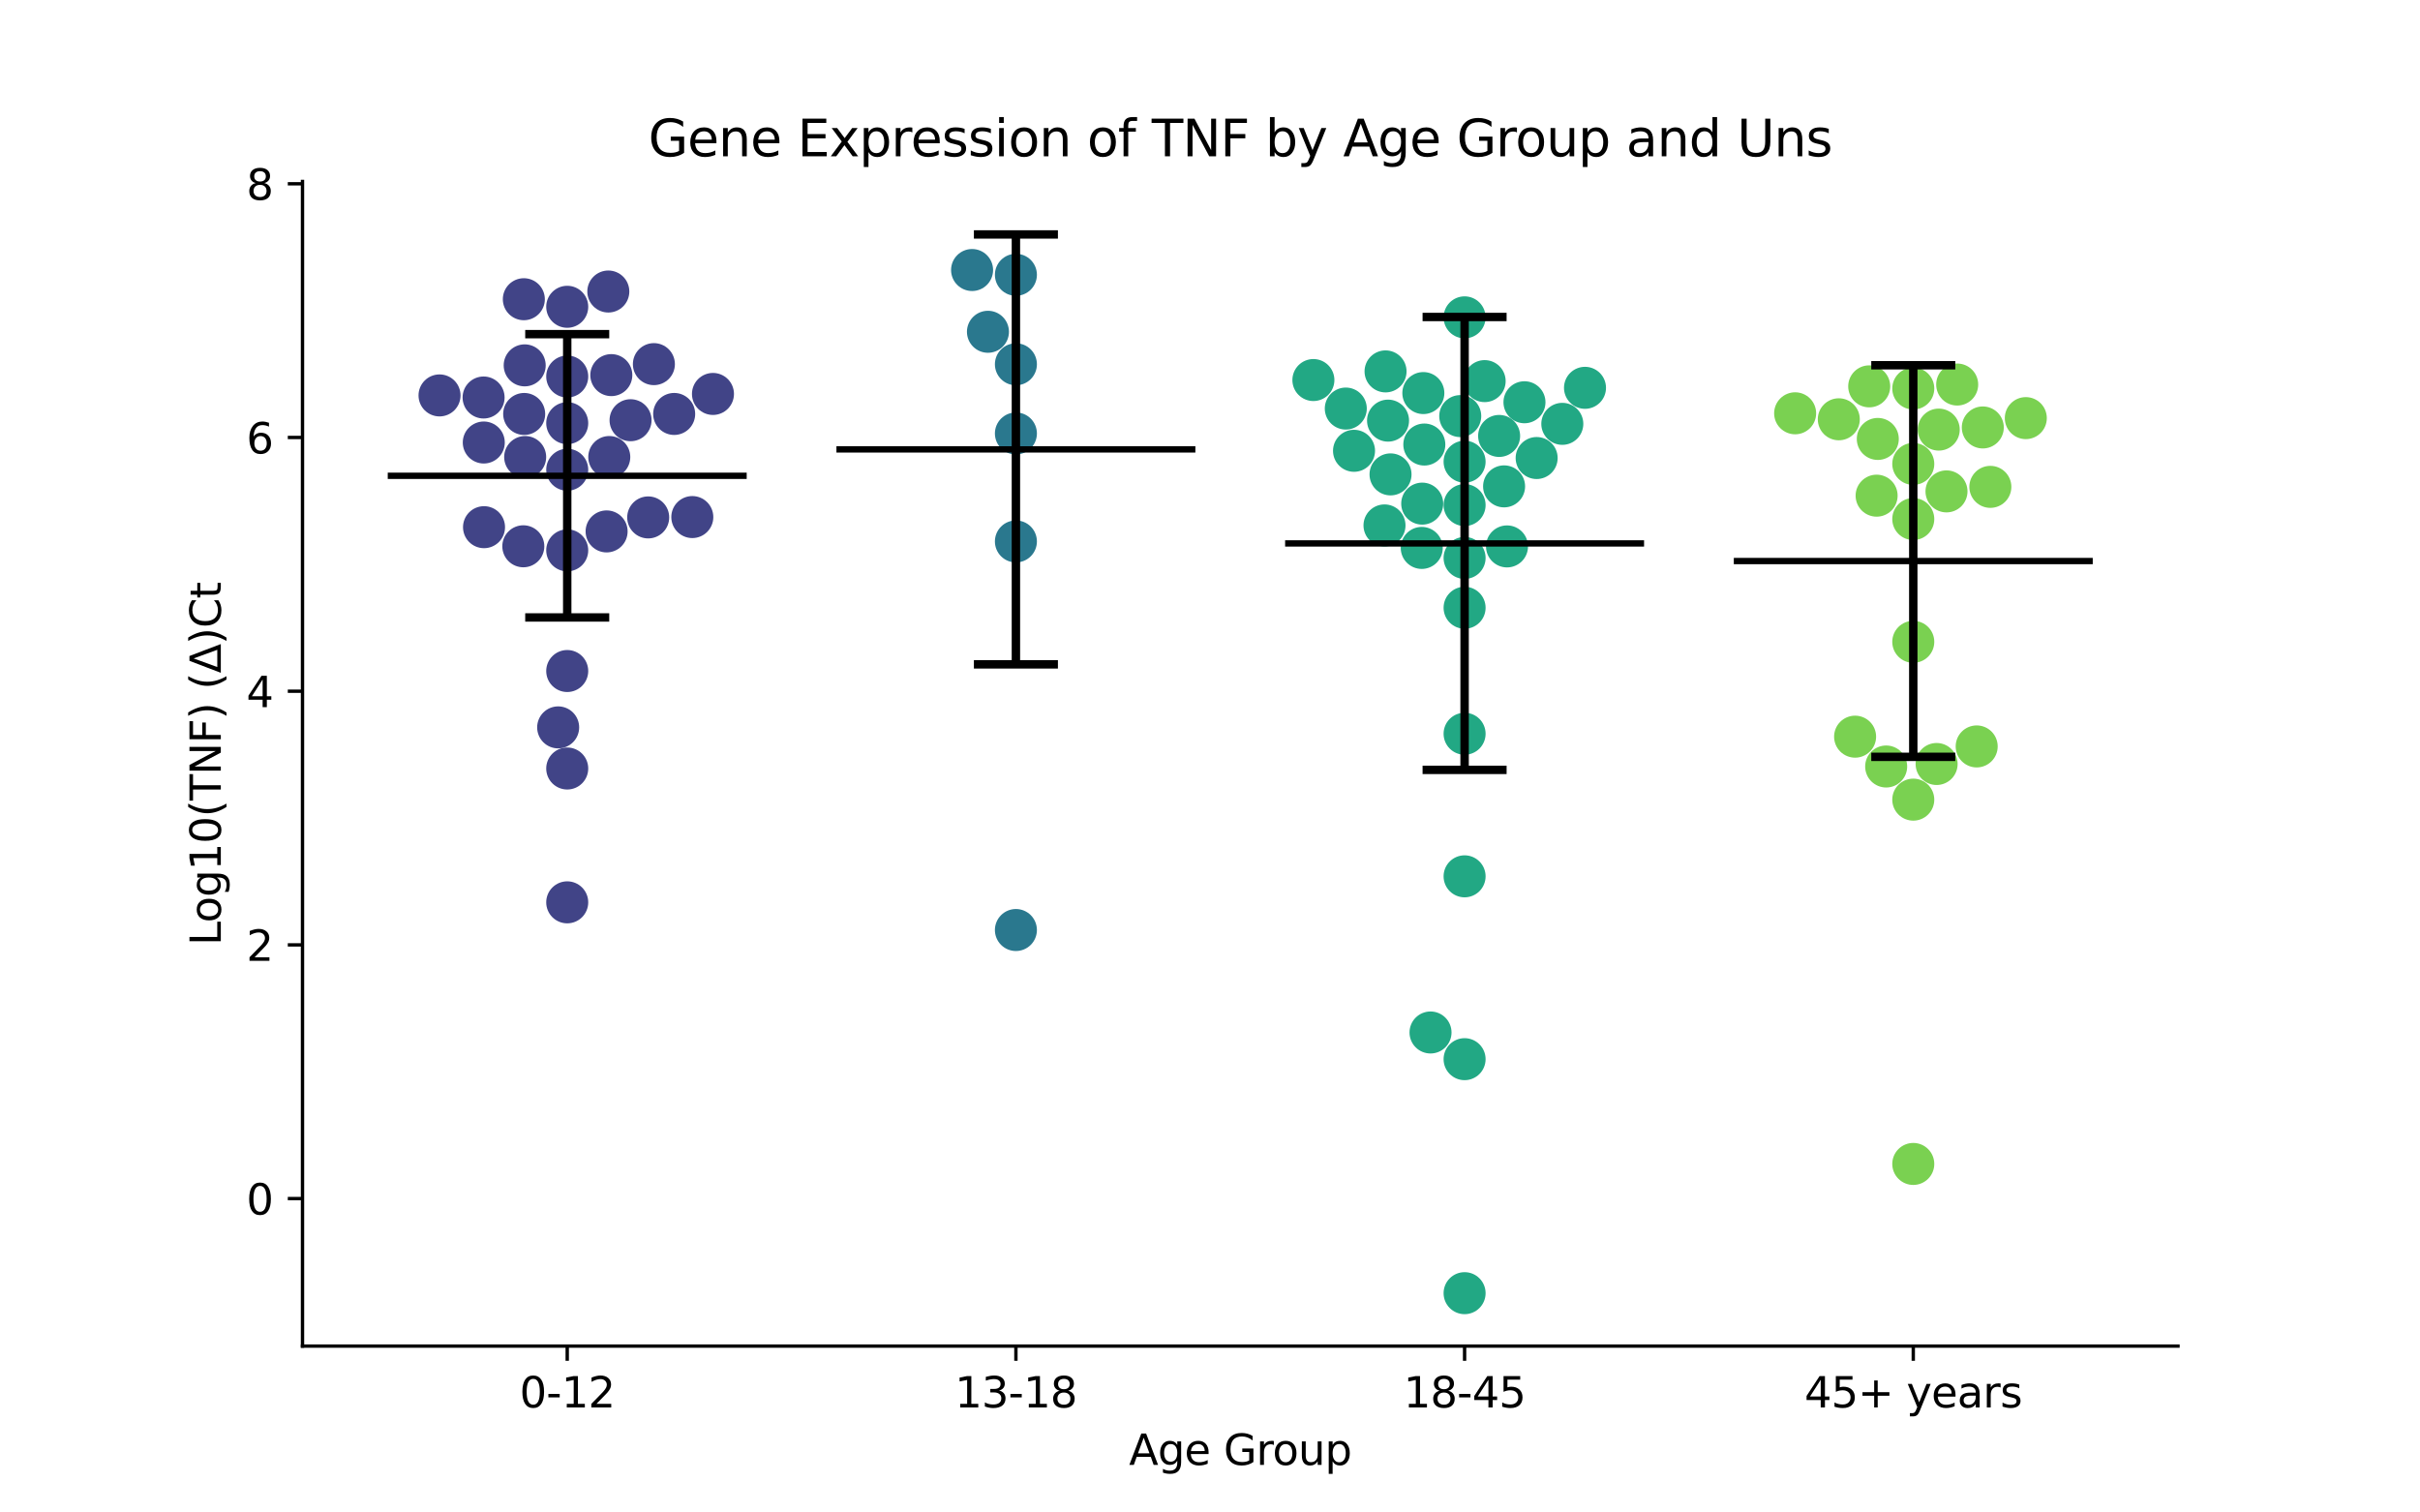 <?xml version="1.0" encoding="utf-8" standalone="no"?>
<!DOCTYPE svg PUBLIC "-//W3C//DTD SVG 1.1//EN"
  "http://www.w3.org/Graphics/SVG/1.1/DTD/svg11.dtd">
<svg xmlns:xlink="http://www.w3.org/1999/xlink" width="576pt" height="360pt" viewBox="0 0 576 360" xmlns="http://www.w3.org/2000/svg" version="1.1">
 <defs>
  <style type="text/css">*{stroke-linejoin: round; stroke-linecap: butt}</style>
 </defs>
 <g id="figure_1">
  <g id="patch_1">
   <path d="M 0 360 
L 576 360 
L 576 0 
L 0 0 
z
" style="fill: #ffffff"/>
  </g>
  <g id="axes_1">
   <g id="patch_2">
    <path d="M 72 320.4 
L 518.4 320.4 
L 518.4 43.2 
L 72 43.2 
z
" style="fill: #ffffff"/>
   </g>
   <g id="PathCollection_1">
    <defs>
     <path id="C0_0_e4c50e20f2" d="M 0 5 
C 1.326 5 2.598 4.473 3.536 3.536 
C 4.473 2.598 5 1.326 5 -0 
C 5 -1.326 4.473 -2.598 3.536 -3.536 
C 2.598 -4.473 1.326 -5 0 -5 
C -1.326 -5 -2.598 -4.473 -3.536 -3.536 
C -4.473 -2.598 -5 -1.326 -5 0 
C -5 1.326 -4.473 2.598 -3.536 3.536 
C -2.598 4.473 -1.326 5 0 5 
z
"/>
    </defs>
    <g clip-path="url(#pb39afcacf6)">
     <use xlink:href="#C0_0_e4c50e20f2" x="145.503" y="89.285" style="fill: #414487"/>
    </g>
    <g clip-path="url(#pb39afcacf6)">
     <use xlink:href="#C0_0_e4c50e20f2" x="145.017" y="108.78" style="fill: #414487"/>
    </g>
    <g clip-path="url(#pb39afcacf6)">
     <use xlink:href="#C0_0_e4c50e20f2" x="169.698" y="93.766" style="fill: #414487"/>
    </g>
    <g clip-path="url(#pb39afcacf6)">
     <use xlink:href="#C0_0_e4c50e20f2" x="154.283" y="123.155" style="fill: #414487"/>
    </g>
    <g clip-path="url(#pb39afcacf6)">
     <use xlink:href="#C0_0_e4c50e20f2" x="124.558" y="130.027" style="fill: #414487"/>
    </g>
    <g clip-path="url(#pb39afcacf6)">
     <use xlink:href="#C0_0_e4c50e20f2" x="135.009" y="182.919" style="fill: #414487"/>
    </g>
    <g clip-path="url(#pb39afcacf6)">
     <use xlink:href="#C0_0_e4c50e20f2" x="132.852" y="173.132" style="fill: #414487"/>
    </g>
    <g clip-path="url(#pb39afcacf6)">
     <use xlink:href="#C0_0_e4c50e20f2" x="144.79" y="69.387" style="fill: #414487"/>
    </g>
    <g clip-path="url(#pb39afcacf6)">
     <use xlink:href="#C0_0_e4c50e20f2" x="115.103" y="94.612" style="fill: #414487"/>
    </g>
    <g clip-path="url(#pb39afcacf6)">
     <use xlink:href="#C0_0_e4c50e20f2" x="135.009" y="100.72" style="fill: #414487"/>
    </g>
    <g clip-path="url(#pb39afcacf6)">
     <use xlink:href="#C0_0_e4c50e20f2" x="150.083" y="100.021" style="fill: #414487"/>
    </g>
    <g clip-path="url(#pb39afcacf6)">
     <use xlink:href="#C0_0_e4c50e20f2" x="104.616" y="94.117" style="fill: #414487"/>
    </g>
    <g clip-path="url(#pb39afcacf6)">
     <use xlink:href="#C0_0_e4c50e20f2" x="135.009" y="159.715" style="fill: #414487"/>
    </g>
    <g clip-path="url(#pb39afcacf6)">
     <use xlink:href="#C0_0_e4c50e20f2" x="124.886" y="86.963" style="fill: #414487"/>
    </g>
    <g clip-path="url(#pb39afcacf6)">
     <use xlink:href="#C0_0_e4c50e20f2" x="155.637" y="86.67" style="fill: #414487"/>
    </g>
    <g clip-path="url(#pb39afcacf6)">
     <use xlink:href="#C0_0_e4c50e20f2" x="115.147" y="105.325" style="fill: #414487"/>
    </g>
    <g clip-path="url(#pb39afcacf6)">
     <use xlink:href="#C0_0_e4c50e20f2" x="135.009" y="73.022" style="fill: #414487"/>
    </g>
    <g clip-path="url(#pb39afcacf6)">
     <use xlink:href="#C0_0_e4c50e20f2" x="144.383" y="126.487" style="fill: #414487"/>
    </g>
    <g clip-path="url(#pb39afcacf6)">
     <use xlink:href="#C0_0_e4c50e20f2" x="135.009" y="111.805" style="fill: #414487"/>
    </g>
    <g clip-path="url(#pb39afcacf6)">
     <use xlink:href="#C0_0_e4c50e20f2" x="115.206" y="125.479" style="fill: #414487"/>
    </g>
    <g clip-path="url(#pb39afcacf6)">
     <use xlink:href="#C0_0_e4c50e20f2" x="124.763" y="98.531" style="fill: #414487"/>
    </g>
    <g clip-path="url(#pb39afcacf6)">
     <use xlink:href="#C0_0_e4c50e20f2" x="135.009" y="89.62" style="fill: #414487"/>
    </g>
    <g clip-path="url(#pb39afcacf6)">
     <use xlink:href="#C0_0_e4c50e20f2" x="160.465" y="98.528" style="fill: #414487"/>
    </g>
    <g clip-path="url(#pb39afcacf6)">
     <use xlink:href="#C0_0_e4c50e20f2" x="135.009" y="130.992" style="fill: #414487"/>
    </g>
    <g clip-path="url(#pb39afcacf6)">
     <use xlink:href="#C0_0_e4c50e20f2" x="125" y="108.781" style="fill: #414487"/>
    </g>
    <g clip-path="url(#pb39afcacf6)">
     <use xlink:href="#C0_0_e4c50e20f2" x="135.009" y="214.774" style="fill: #414487"/>
    </g>
    <g clip-path="url(#pb39afcacf6)">
     <use xlink:href="#C0_0_e4c50e20f2" x="164.782" y="123.072" style="fill: #414487"/>
    </g>
    <g clip-path="url(#pb39afcacf6)">
     <use xlink:href="#C0_0_e4c50e20f2" x="124.681" y="71.22" style="fill: #414487"/>
    </g>
   </g>
   <g id="PathCollection_2">
    <defs>
     <path id="C1_0_fdbcb97f03" d="M 0 5 
C 1.326 5 2.598 4.473 3.536 3.536 
C 4.473 2.598 5 1.326 5 -0 
C 5 -1.326 4.473 -2.598 3.536 -3.536 
C 2.598 -4.473 1.326 -5 0 -5 
C -1.326 -5 -2.598 -4.473 -3.536 -3.536 
C -4.473 -2.598 -5 -1.326 -5 0 
C -5 1.326 -4.473 2.598 -3.536 3.536 
C -2.598 4.473 -1.326 5 0 5 
z
"/>
    </defs>
    <g clip-path="url(#pb39afcacf6)">
     <use xlink:href="#C1_0_fdbcb97f03" x="241.803" y="103.172" style="fill: #2a788e"/>
    </g>
    <g clip-path="url(#pb39afcacf6)">
     <use xlink:href="#C1_0_fdbcb97f03" x="241.803" y="86.704" style="fill: #2a788e"/>
    </g>
    <g clip-path="url(#pb39afcacf6)">
     <use xlink:href="#C1_0_fdbcb97f03" x="241.803" y="221.362" style="fill: #2a788e"/>
    </g>
    <g clip-path="url(#pb39afcacf6)">
     <use xlink:href="#C1_0_fdbcb97f03" x="235.148" y="78.97" style="fill: #2a788e"/>
    </g>
    <g clip-path="url(#pb39afcacf6)">
     <use xlink:href="#C1_0_fdbcb97f03" x="241.803" y="65.407" style="fill: #2a788e"/>
    </g>
    <g clip-path="url(#pb39afcacf6)">
     <use xlink:href="#C1_0_fdbcb97f03" x="231.371" y="64.269" style="fill: #2a788e"/>
    </g>
    <g clip-path="url(#pb39afcacf6)">
     <use xlink:href="#C1_0_fdbcb97f03" x="241.803" y="128.872" style="fill: #2a788e"/>
    </g>
   </g>
   <g id="PathCollection_3">
    <defs>
     <path id="C2_0_2ffd966785" d="M 0 5 
C 1.326 5 2.598 4.473 3.536 3.536 
C 4.473 2.598 5 1.326 5 -0 
C 5 -1.326 4.473 -2.598 3.536 -3.536 
C 2.598 -4.473 1.326 -5 0 -5 
C -1.326 -5 -2.598 -4.473 -3.536 -3.536 
C -4.473 -2.598 -5 -1.326 -5 0 
C -5 1.326 -4.473 2.598 -3.536 3.536 
C -2.598 4.473 -1.326 5 0 5 
z
"/>
    </defs>
    <g clip-path="url(#pb39afcacf6)">
     <use xlink:href="#C2_0_2ffd966785" x="348.597" y="75.537" style="fill: #22a884"/>
    </g>
    <g clip-path="url(#pb39afcacf6)">
     <use xlink:href="#C2_0_2ffd966785" x="353.372" y="90.712" style="fill: #22a884"/>
    </g>
    <g clip-path="url(#pb39afcacf6)">
     <use xlink:href="#C2_0_2ffd966785" x="371.855" y="100.884" style="fill: #22a884"/>
    </g>
    <g clip-path="url(#pb39afcacf6)">
     <use xlink:href="#C2_0_2ffd966785" x="322.28" y="107.3" style="fill: #22a884"/>
    </g>
    <g clip-path="url(#pb39afcacf6)">
     <use xlink:href="#C2_0_2ffd966785" x="347.561" y="99.04" style="fill: #22a884"/>
    </g>
    <g clip-path="url(#pb39afcacf6)">
     <use xlink:href="#C2_0_2ffd966785" x="330.969" y="112.914" style="fill: #22a884"/>
    </g>
    <g clip-path="url(#pb39afcacf6)">
     <use xlink:href="#C2_0_2ffd966785" x="348.597" y="120.22" style="fill: #22a884"/>
    </g>
    <g clip-path="url(#pb39afcacf6)">
     <use xlink:href="#C2_0_2ffd966785" x="312.609" y="90.458" style="fill: #22a884"/>
    </g>
    <g clip-path="url(#pb39afcacf6)">
     <use xlink:href="#C2_0_2ffd966785" x="320.32" y="97.245" style="fill: #22a884"/>
    </g>
    <g clip-path="url(#pb39afcacf6)">
     <use xlink:href="#C2_0_2ffd966785" x="338.779" y="93.558" style="fill: #22a884"/>
    </g>
    <g clip-path="url(#pb39afcacf6)">
     <use xlink:href="#C2_0_2ffd966785" x="362.848" y="95.744" style="fill: #22a884"/>
    </g>
    <g clip-path="url(#pb39afcacf6)">
     <use xlink:href="#C2_0_2ffd966785" x="377.256" y="92.309" style="fill: #22a884"/>
    </g>
    <g clip-path="url(#pb39afcacf6)">
     <use xlink:href="#C2_0_2ffd966785" x="348.597" y="144.658" style="fill: #22a884"/>
    </g>
    <g clip-path="url(#pb39afcacf6)">
     <use xlink:href="#C2_0_2ffd966785" x="348.597" y="208.583" style="fill: #22a884"/>
    </g>
    <g clip-path="url(#pb39afcacf6)">
     <use xlink:href="#C2_0_2ffd966785" x="348.597" y="109.89" style="fill: #22a884"/>
    </g>
    <g clip-path="url(#pb39afcacf6)">
     <use xlink:href="#C2_0_2ffd966785" x="339.012" y="105.808" style="fill: #22a884"/>
    </g>
    <g clip-path="url(#pb39afcacf6)">
     <use xlink:href="#C2_0_2ffd966785" x="357.998" y="115.766" style="fill: #22a884"/>
    </g>
    <g clip-path="url(#pb39afcacf6)">
     <use xlink:href="#C2_0_2ffd966785" x="365.748" y="109.019" style="fill: #22a884"/>
    </g>
    <g clip-path="url(#pb39afcacf6)">
     <use xlink:href="#C2_0_2ffd966785" x="358.694" y="130.057" style="fill: #22a884"/>
    </g>
    <g clip-path="url(#pb39afcacf6)">
     <use xlink:href="#C2_0_2ffd966785" x="330.378" y="100.117" style="fill: #22a884"/>
    </g>
    <g clip-path="url(#pb39afcacf6)">
     <use xlink:href="#C2_0_2ffd966785" x="338.51" y="119.872" style="fill: #22a884"/>
    </g>
    <g clip-path="url(#pb39afcacf6)">
     <use xlink:href="#C2_0_2ffd966785" x="348.597" y="252.103" style="fill: #22a884"/>
    </g>
    <g clip-path="url(#pb39afcacf6)">
     <use xlink:href="#C2_0_2ffd966785" x="348.597" y="307.8" style="fill: #22a884"/>
    </g>
    <g clip-path="url(#pb39afcacf6)">
     <use xlink:href="#C2_0_2ffd966785" x="348.597" y="132.8" style="fill: #22a884"/>
    </g>
    <g clip-path="url(#pb39afcacf6)">
     <use xlink:href="#C2_0_2ffd966785" x="356.816" y="103.762" style="fill: #22a884"/>
    </g>
    <g clip-path="url(#pb39afcacf6)">
     <use xlink:href="#C2_0_2ffd966785" x="348.597" y="174.646" style="fill: #22a884"/>
    </g>
    <g clip-path="url(#pb39afcacf6)">
     <use xlink:href="#C2_0_2ffd966785" x="329.784" y="88.4" style="fill: #22a884"/>
    </g>
    <g clip-path="url(#pb39afcacf6)">
     <use xlink:href="#C2_0_2ffd966785" x="338.4" y="130.417" style="fill: #22a884"/>
    </g>
    <g clip-path="url(#pb39afcacf6)">
     <use xlink:href="#C2_0_2ffd966785" x="329.534" y="125.06" style="fill: #22a884"/>
    </g>
    <g clip-path="url(#pb39afcacf6)">
     <use xlink:href="#C2_0_2ffd966785" x="340.488" y="245.751" style="fill: #22a884"/>
    </g>
   </g>
   <g id="PathCollection_4">
    <defs>
     <path id="C3_0_b603d2a5ce" d="M 0 5 
C 1.326 5 2.598 4.473 3.536 3.536 
C 4.473 2.598 5 1.326 5 -0 
C 5 -1.326 4.473 -2.598 3.536 -3.536 
C 2.598 -4.473 1.326 -5 0 -5 
C -1.326 -5 -2.598 -4.473 -3.536 -3.536 
C -4.473 -2.598 -5 -1.326 -5 0 
C -5 1.326 -4.473 2.598 -3.536 3.536 
C -2.598 4.473 -1.326 5 0 5 
z
"/>
    </defs>
    <g clip-path="url(#pb39afcacf6)">
     <use xlink:href="#C3_0_b603d2a5ce" x="427.273" y="98.373" style="fill: #7ad151"/>
    </g>
    <g clip-path="url(#pb39afcacf6)">
     <use xlink:href="#C3_0_b603d2a5ce" x="455.391" y="92.474" style="fill: #7ad151"/>
    </g>
    <g clip-path="url(#pb39afcacf6)">
     <use xlink:href="#C3_0_b603d2a5ce" x="437.666" y="99.799" style="fill: #7ad151"/>
    </g>
    <g clip-path="url(#pb39afcacf6)">
     <use xlink:href="#C3_0_b603d2a5ce" x="455.391" y="152.767" style="fill: #7ad151"/>
    </g>
    <g clip-path="url(#pb39afcacf6)">
     <use xlink:href="#C3_0_b603d2a5ce" x="455.391" y="110.419" style="fill: #7ad151"/>
    </g>
    <g clip-path="url(#pb39afcacf6)">
     <use xlink:href="#C3_0_b603d2a5ce" x="463.298" y="116.961" style="fill: #7ad151"/>
    </g>
    <g clip-path="url(#pb39afcacf6)">
     <use xlink:href="#C3_0_b603d2a5ce" x="465.844" y="91.527" style="fill: #7ad151"/>
    </g>
    <g clip-path="url(#pb39afcacf6)">
     <use xlink:href="#C3_0_b603d2a5ce" x="446.946" y="104.476" style="fill: #7ad151"/>
    </g>
    <g clip-path="url(#pb39afcacf6)">
     <use xlink:href="#C3_0_b603d2a5ce" x="446.666" y="117.979" style="fill: #7ad151"/>
    </g>
    <g clip-path="url(#pb39afcacf6)">
     <use xlink:href="#C3_0_b603d2a5ce" x="470.484" y="177.663" style="fill: #7ad151"/>
    </g>
    <g clip-path="url(#pb39afcacf6)">
     <use xlink:href="#C3_0_b603d2a5ce" x="441.545" y="175.341" style="fill: #7ad151"/>
    </g>
    <g clip-path="url(#pb39afcacf6)">
     <use xlink:href="#C3_0_b603d2a5ce" x="455.391" y="123.541" style="fill: #7ad151"/>
    </g>
    <g clip-path="url(#pb39afcacf6)">
     <use xlink:href="#C3_0_b603d2a5ce" x="471.939" y="101.743" style="fill: #7ad151"/>
    </g>
    <g clip-path="url(#pb39afcacf6)">
     <use xlink:href="#C3_0_b603d2a5ce" x="455.391" y="190.331" style="fill: #7ad151"/>
    </g>
    <g clip-path="url(#pb39afcacf6)">
     <use xlink:href="#C3_0_b603d2a5ce" x="461.453" y="102.253" style="fill: #7ad151"/>
    </g>
    <g clip-path="url(#pb39afcacf6)">
     <use xlink:href="#C3_0_b603d2a5ce" x="473.737" y="115.883" style="fill: #7ad151"/>
    </g>
    <g clip-path="url(#pb39afcacf6)">
     <use xlink:href="#C3_0_b603d2a5ce" x="455.391" y="277.04" style="fill: #7ad151"/>
    </g>
    <g clip-path="url(#pb39afcacf6)">
     <use xlink:href="#C3_0_b603d2a5ce" x="482.176" y="99.521" style="fill: #7ad151"/>
    </g>
    <g clip-path="url(#pb39afcacf6)">
     <use xlink:href="#C3_0_b603d2a5ce" x="460.946" y="181.845" style="fill: #7ad151"/>
    </g>
    <g clip-path="url(#pb39afcacf6)">
     <use xlink:href="#C3_0_b603d2a5ce" x="444.905" y="91.96" style="fill: #7ad151"/>
    </g>
    <g clip-path="url(#pb39afcacf6)">
     <use xlink:href="#C3_0_b603d2a5ce" x="448.939" y="182.442" style="fill: #7ad151"/>
    </g>
   </g>
   <g id="matplotlib.axis_1">
    <g id="xtick_1">
     <g id="line2d_1">
      <defs>
       <path id="m80c4d72d1d" d="M 0 0 
L 0 3.5 
" style="stroke: #000000; stroke-width: 0.8"/>
      </defs>
      <g>
       <use xlink:href="#m80c4d72d1d" x="135.009" y="320.4" style="stroke: #000000; stroke-width: 0.8"/>
      </g>
     </g>
     <g id="text_1">
      <!-- 0-12 -->
      <g transform="translate(123.661 334.998) scale(0.1 -0.1)">
       <defs>
        <path id="DejaVuSans-30" d="M 2034 4250 
Q 1547 4250 1301 3770 
Q 1056 3291 1056 2328 
Q 1056 1369 1301 889 
Q 1547 409 2034 409 
Q 2525 409 2770 889 
Q 3016 1369 3016 2328 
Q 3016 3291 2770 3770 
Q 2525 4250 2034 4250 
z
M 2034 4750 
Q 2819 4750 3233 4129 
Q 3647 3509 3647 2328 
Q 3647 1150 3233 529 
Q 2819 -91 2034 -91 
Q 1250 -91 836 529 
Q 422 1150 422 2328 
Q 422 3509 836 4129 
Q 1250 4750 2034 4750 
z
" transform="scale(0.016)"/>
        <path id="DejaVuSans-2d" d="M 313 2009 
L 1997 2009 
L 1997 1497 
L 313 1497 
L 313 2009 
z
" transform="scale(0.016)"/>
        <path id="DejaVuSans-31" d="M 794 531 
L 1825 531 
L 1825 4091 
L 703 3866 
L 703 4441 
L 1819 4666 
L 2450 4666 
L 2450 531 
L 3481 531 
L 3481 0 
L 794 0 
L 794 531 
z
" transform="scale(0.016)"/>
        <path id="DejaVuSans-32" d="M 1228 531 
L 3431 531 
L 3431 0 
L 469 0 
L 469 531 
Q 828 903 1448 1529 
Q 2069 2156 2228 2338 
Q 2531 2678 2651 2914 
Q 2772 3150 2772 3378 
Q 2772 3750 2511 3984 
Q 2250 4219 1831 4219 
Q 1534 4219 1204 4116 
Q 875 4013 500 3803 
L 500 4441 
Q 881 4594 1212 4672 
Q 1544 4750 1819 4750 
Q 2544 4750 2975 4387 
Q 3406 4025 3406 3419 
Q 3406 3131 3298 2873 
Q 3191 2616 2906 2266 
Q 2828 2175 2409 1742 
Q 1991 1309 1228 531 
z
" transform="scale(0.016)"/>
       </defs>
       <use xlink:href="#DejaVuSans-30"/>
       <use xlink:href="#DejaVuSans-2d" x="63.623"/>
       <use xlink:href="#DejaVuSans-31" x="99.707"/>
       <use xlink:href="#DejaVuSans-32" x="163.33"/>
      </g>
     </g>
    </g>
    <g id="xtick_2">
     <g id="line2d_2">
      <g>
       <use xlink:href="#m80c4d72d1d" x="241.803" y="320.4" style="stroke: #000000; stroke-width: 0.8"/>
      </g>
     </g>
     <g id="text_2">
      <!-- 13-18 -->
      <g transform="translate(227.274 334.998) scale(0.1 -0.1)">
       <defs>
        <path id="DejaVuSans-33" d="M 2597 2516 
Q 3050 2419 3304 2112 
Q 3559 1806 3559 1356 
Q 3559 666 3084 287 
Q 2609 -91 1734 -91 
Q 1441 -91 1130 -33 
Q 819 25 488 141 
L 488 750 
Q 750 597 1062 519 
Q 1375 441 1716 441 
Q 2309 441 2620 675 
Q 2931 909 2931 1356 
Q 2931 1769 2642 2001 
Q 2353 2234 1838 2234 
L 1294 2234 
L 1294 2753 
L 1863 2753 
Q 2328 2753 2575 2939 
Q 2822 3125 2822 3475 
Q 2822 3834 2567 4026 
Q 2313 4219 1838 4219 
Q 1578 4219 1281 4162 
Q 984 4106 628 3988 
L 628 4550 
Q 988 4650 1302 4700 
Q 1616 4750 1894 4750 
Q 2613 4750 3031 4423 
Q 3450 4097 3450 3541 
Q 3450 3153 3228 2886 
Q 3006 2619 2597 2516 
z
" transform="scale(0.016)"/>
        <path id="DejaVuSans-38" d="M 2034 2216 
Q 1584 2216 1326 1975 
Q 1069 1734 1069 1313 
Q 1069 891 1326 650 
Q 1584 409 2034 409 
Q 2484 409 2743 651 
Q 3003 894 3003 1313 
Q 3003 1734 2745 1975 
Q 2488 2216 2034 2216 
z
M 1403 2484 
Q 997 2584 770 2862 
Q 544 3141 544 3541 
Q 544 4100 942 4425 
Q 1341 4750 2034 4750 
Q 2731 4750 3128 4425 
Q 3525 4100 3525 3541 
Q 3525 3141 3298 2862 
Q 3072 2584 2669 2484 
Q 3125 2378 3379 2068 
Q 3634 1759 3634 1313 
Q 3634 634 3220 271 
Q 2806 -91 2034 -91 
Q 1263 -91 848 271 
Q 434 634 434 1313 
Q 434 1759 690 2068 
Q 947 2378 1403 2484 
z
M 1172 3481 
Q 1172 3119 1398 2916 
Q 1625 2713 2034 2713 
Q 2441 2713 2670 2916 
Q 2900 3119 2900 3481 
Q 2900 3844 2670 4047 
Q 2441 4250 2034 4250 
Q 1625 4250 1398 4047 
Q 1172 3844 1172 3481 
z
" transform="scale(0.016)"/>
       </defs>
       <use xlink:href="#DejaVuSans-31"/>
       <use xlink:href="#DejaVuSans-33" x="63.623"/>
       <use xlink:href="#DejaVuSans-2d" x="127.246"/>
       <use xlink:href="#DejaVuSans-31" x="163.33"/>
       <use xlink:href="#DejaVuSans-38" x="226.953"/>
      </g>
     </g>
    </g>
    <g id="xtick_3">
     <g id="line2d_3">
      <g>
       <use xlink:href="#m80c4d72d1d" x="348.597" y="320.4" style="stroke: #000000; stroke-width: 0.8"/>
      </g>
     </g>
     <g id="text_3">
      <!-- 18-45 -->
      <g transform="translate(334.068 334.998) scale(0.1 -0.1)">
       <defs>
        <path id="DejaVuSans-34" d="M 2419 4116 
L 825 1625 
L 2419 1625 
L 2419 4116 
z
M 2253 4666 
L 3047 4666 
L 3047 1625 
L 3713 1625 
L 3713 1100 
L 3047 1100 
L 3047 0 
L 2419 0 
L 2419 1100 
L 313 1100 
L 313 1709 
L 2253 4666 
z
" transform="scale(0.016)"/>
        <path id="DejaVuSans-35" d="M 691 4666 
L 3169 4666 
L 3169 4134 
L 1269 4134 
L 1269 2991 
Q 1406 3038 1543 3061 
Q 1681 3084 1819 3084 
Q 2600 3084 3056 2656 
Q 3513 2228 3513 1497 
Q 3513 744 3044 326 
Q 2575 -91 1722 -91 
Q 1428 -91 1123 -41 
Q 819 9 494 109 
L 494 744 
Q 775 591 1075 516 
Q 1375 441 1709 441 
Q 2250 441 2565 725 
Q 2881 1009 2881 1497 
Q 2881 1984 2565 2268 
Q 2250 2553 1709 2553 
Q 1456 2553 1204 2497 
Q 953 2441 691 2322 
L 691 4666 
z
" transform="scale(0.016)"/>
       </defs>
       <use xlink:href="#DejaVuSans-31"/>
       <use xlink:href="#DejaVuSans-38" x="63.623"/>
       <use xlink:href="#DejaVuSans-2d" x="127.246"/>
       <use xlink:href="#DejaVuSans-34" x="163.33"/>
       <use xlink:href="#DejaVuSans-35" x="226.953"/>
      </g>
     </g>
    </g>
    <g id="xtick_4">
     <g id="line2d_4">
      <g>
       <use xlink:href="#m80c4d72d1d" x="455.391" y="320.4" style="stroke: #000000; stroke-width: 0.8"/>
      </g>
     </g>
     <g id="text_4">
      <!-- 45+ years -->
      <g transform="translate(429.49 334.998) scale(0.1 -0.1)">
       <defs>
        <path id="DejaVuSans-2b" d="M 2944 4013 
L 2944 2272 
L 4684 2272 
L 4684 1741 
L 2944 1741 
L 2944 0 
L 2419 0 
L 2419 1741 
L 678 1741 
L 678 2272 
L 2419 2272 
L 2419 4013 
L 2944 4013 
z
" transform="scale(0.016)"/>
        <path id="DejaVuSans-20" transform="scale(0.016)"/>
        <path id="DejaVuSans-79" d="M 2059 -325 
Q 1816 -950 1584 -1140 
Q 1353 -1331 966 -1331 
L 506 -1331 
L 506 -850 
L 844 -850 
Q 1081 -850 1212 -737 
Q 1344 -625 1503 -206 
L 1606 56 
L 191 3500 
L 800 3500 
L 1894 763 
L 2988 3500 
L 3597 3500 
L 2059 -325 
z
" transform="scale(0.016)"/>
        <path id="DejaVuSans-65" d="M 3597 1894 
L 3597 1613 
L 953 1613 
Q 991 1019 1311 708 
Q 1631 397 2203 397 
Q 2534 397 2845 478 
Q 3156 559 3463 722 
L 3463 178 
Q 3153 47 2828 -22 
Q 2503 -91 2169 -91 
Q 1331 -91 842 396 
Q 353 884 353 1716 
Q 353 2575 817 3079 
Q 1281 3584 2069 3584 
Q 2775 3584 3186 3129 
Q 3597 2675 3597 1894 
z
M 3022 2063 
Q 3016 2534 2758 2815 
Q 2500 3097 2075 3097 
Q 1594 3097 1305 2825 
Q 1016 2553 972 2059 
L 3022 2063 
z
" transform="scale(0.016)"/>
        <path id="DejaVuSans-61" d="M 2194 1759 
Q 1497 1759 1228 1600 
Q 959 1441 959 1056 
Q 959 750 1161 570 
Q 1363 391 1709 391 
Q 2188 391 2477 730 
Q 2766 1069 2766 1631 
L 2766 1759 
L 2194 1759 
z
M 3341 1997 
L 3341 0 
L 2766 0 
L 2766 531 
Q 2569 213 2275 61 
Q 1981 -91 1556 -91 
Q 1019 -91 701 211 
Q 384 513 384 1019 
Q 384 1609 779 1909 
Q 1175 2209 1959 2209 
L 2766 2209 
L 2766 2266 
Q 2766 2663 2505 2880 
Q 2244 3097 1772 3097 
Q 1472 3097 1187 3025 
Q 903 2953 641 2809 
L 641 3341 
Q 956 3463 1253 3523 
Q 1550 3584 1831 3584 
Q 2591 3584 2966 3190 
Q 3341 2797 3341 1997 
z
" transform="scale(0.016)"/>
        <path id="DejaVuSans-72" d="M 2631 2963 
Q 2534 3019 2420 3045 
Q 2306 3072 2169 3072 
Q 1681 3072 1420 2755 
Q 1159 2438 1159 1844 
L 1159 0 
L 581 0 
L 581 3500 
L 1159 3500 
L 1159 2956 
Q 1341 3275 1631 3429 
Q 1922 3584 2338 3584 
Q 2397 3584 2469 3576 
Q 2541 3569 2628 3553 
L 2631 2963 
z
" transform="scale(0.016)"/>
        <path id="DejaVuSans-73" d="M 2834 3397 
L 2834 2853 
Q 2591 2978 2328 3040 
Q 2066 3103 1784 3103 
Q 1356 3103 1142 2972 
Q 928 2841 928 2578 
Q 928 2378 1081 2264 
Q 1234 2150 1697 2047 
L 1894 2003 
Q 2506 1872 2764 1633 
Q 3022 1394 3022 966 
Q 3022 478 2636 193 
Q 2250 -91 1575 -91 
Q 1294 -91 989 -36 
Q 684 19 347 128 
L 347 722 
Q 666 556 975 473 
Q 1284 391 1588 391 
Q 1994 391 2212 530 
Q 2431 669 2431 922 
Q 2431 1156 2273 1281 
Q 2116 1406 1581 1522 
L 1381 1569 
Q 847 1681 609 1914 
Q 372 2147 372 2553 
Q 372 3047 722 3315 
Q 1072 3584 1716 3584 
Q 2034 3584 2315 3537 
Q 2597 3491 2834 3397 
z
" transform="scale(0.016)"/>
       </defs>
       <use xlink:href="#DejaVuSans-34"/>
       <use xlink:href="#DejaVuSans-35" x="63.623"/>
       <use xlink:href="#DejaVuSans-2b" x="127.246"/>
       <use xlink:href="#DejaVuSans-20" x="211.035"/>
       <use xlink:href="#DejaVuSans-79" x="242.822"/>
       <use xlink:href="#DejaVuSans-65" x="302.002"/>
       <use xlink:href="#DejaVuSans-61" x="363.525"/>
       <use xlink:href="#DejaVuSans-72" x="424.805"/>
       <use xlink:href="#DejaVuSans-73" x="465.918"/>
      </g>
     </g>
    </g>
    <g id="text_5">
     <!-- Age Group -->
     <g transform="translate(268.72 348.677) scale(0.1 -0.1)">
      <defs>
       <path id="DejaVuSans-41" d="M 2188 4044 
L 1331 1722 
L 3047 1722 
L 2188 4044 
z
M 1831 4666 
L 2547 4666 
L 4325 0 
L 3669 0 
L 3244 1197 
L 1141 1197 
L 716 0 
L 50 0 
L 1831 4666 
z
" transform="scale(0.016)"/>
       <path id="DejaVuSans-67" d="M 2906 1791 
Q 2906 2416 2648 2759 
Q 2391 3103 1925 3103 
Q 1463 3103 1205 2759 
Q 947 2416 947 1791 
Q 947 1169 1205 825 
Q 1463 481 1925 481 
Q 2391 481 2648 825 
Q 2906 1169 2906 1791 
z
M 3481 434 
Q 3481 -459 3084 -895 
Q 2688 -1331 1869 -1331 
Q 1566 -1331 1297 -1286 
Q 1028 -1241 775 -1147 
L 775 -588 
Q 1028 -725 1275 -790 
Q 1522 -856 1778 -856 
Q 2344 -856 2625 -561 
Q 2906 -266 2906 331 
L 2906 616 
Q 2728 306 2450 153 
Q 2172 0 1784 0 
Q 1141 0 747 490 
Q 353 981 353 1791 
Q 353 2603 747 3093 
Q 1141 3584 1784 3584 
Q 2172 3584 2450 3431 
Q 2728 3278 2906 2969 
L 2906 3500 
L 3481 3500 
L 3481 434 
z
" transform="scale(0.016)"/>
       <path id="DejaVuSans-47" d="M 3809 666 
L 3809 1919 
L 2778 1919 
L 2778 2438 
L 4434 2438 
L 4434 434 
Q 4069 175 3628 42 
Q 3188 -91 2688 -91 
Q 1594 -91 976 548 
Q 359 1188 359 2328 
Q 359 3472 976 4111 
Q 1594 4750 2688 4750 
Q 3144 4750 3555 4637 
Q 3966 4525 4313 4306 
L 4313 3634 
Q 3963 3931 3569 4081 
Q 3175 4231 2741 4231 
Q 1884 4231 1454 3753 
Q 1025 3275 1025 2328 
Q 1025 1384 1454 906 
Q 1884 428 2741 428 
Q 3075 428 3337 486 
Q 3600 544 3809 666 
z
" transform="scale(0.016)"/>
       <path id="DejaVuSans-6f" d="M 1959 3097 
Q 1497 3097 1228 2736 
Q 959 2375 959 1747 
Q 959 1119 1226 758 
Q 1494 397 1959 397 
Q 2419 397 2687 759 
Q 2956 1122 2956 1747 
Q 2956 2369 2687 2733 
Q 2419 3097 1959 3097 
z
M 1959 3584 
Q 2709 3584 3137 3096 
Q 3566 2609 3566 1747 
Q 3566 888 3137 398 
Q 2709 -91 1959 -91 
Q 1206 -91 779 398 
Q 353 888 353 1747 
Q 353 2609 779 3096 
Q 1206 3584 1959 3584 
z
" transform="scale(0.016)"/>
       <path id="DejaVuSans-75" d="M 544 1381 
L 544 3500 
L 1119 3500 
L 1119 1403 
Q 1119 906 1312 657 
Q 1506 409 1894 409 
Q 2359 409 2629 706 
Q 2900 1003 2900 1516 
L 2900 3500 
L 3475 3500 
L 3475 0 
L 2900 0 
L 2900 538 
Q 2691 219 2414 64 
Q 2138 -91 1772 -91 
Q 1169 -91 856 284 
Q 544 659 544 1381 
z
M 1991 3584 
L 1991 3584 
z
" transform="scale(0.016)"/>
       <path id="DejaVuSans-70" d="M 1159 525 
L 1159 -1331 
L 581 -1331 
L 581 3500 
L 1159 3500 
L 1159 2969 
Q 1341 3281 1617 3432 
Q 1894 3584 2278 3584 
Q 2916 3584 3314 3078 
Q 3713 2572 3713 1747 
Q 3713 922 3314 415 
Q 2916 -91 2278 -91 
Q 1894 -91 1617 61 
Q 1341 213 1159 525 
z
M 3116 1747 
Q 3116 2381 2855 2742 
Q 2594 3103 2138 3103 
Q 1681 3103 1420 2742 
Q 1159 2381 1159 1747 
Q 1159 1113 1420 752 
Q 1681 391 2138 391 
Q 2594 391 2855 752 
Q 3116 1113 3116 1747 
z
" transform="scale(0.016)"/>
      </defs>
      <use xlink:href="#DejaVuSans-41"/>
      <use xlink:href="#DejaVuSans-67" x="68.408"/>
      <use xlink:href="#DejaVuSans-65" x="131.885"/>
      <use xlink:href="#DejaVuSans-20" x="193.408"/>
      <use xlink:href="#DejaVuSans-47" x="225.195"/>
      <use xlink:href="#DejaVuSans-72" x="302.686"/>
      <use xlink:href="#DejaVuSans-6f" x="341.549"/>
      <use xlink:href="#DejaVuSans-75" x="402.73"/>
      <use xlink:href="#DejaVuSans-70" x="466.109"/>
     </g>
    </g>
   </g>
   <g id="matplotlib.axis_2">
    <g id="ytick_1">
     <g id="line2d_5">
      <defs>
       <path id="m09941326a2" d="M 0 0 
L -3.5 0 
" style="stroke: #000000; stroke-width: 0.8"/>
      </defs>
      <g>
       <use xlink:href="#m09941326a2" x="72" y="285.279" style="stroke: #000000; stroke-width: 0.8"/>
      </g>
     </g>
     <g id="text_6">
      <!-- 0 -->
      <g transform="translate(58.638 289.078) scale(0.1 -0.1)">
       <use xlink:href="#DejaVuSans-30"/>
      </g>
     </g>
    </g>
    <g id="ytick_2">
     <g id="line2d_6">
      <g>
       <use xlink:href="#m09941326a2" x="72" y="224.897" style="stroke: #000000; stroke-width: 0.8"/>
      </g>
     </g>
     <g id="text_7">
      <!-- 2 -->
      <g transform="translate(58.638 228.696) scale(0.1 -0.1)">
       <use xlink:href="#DejaVuSans-32"/>
      </g>
     </g>
    </g>
    <g id="ytick_3">
     <g id="line2d_7">
      <g>
       <use xlink:href="#m09941326a2" x="72" y="164.514" style="stroke: #000000; stroke-width: 0.8"/>
      </g>
     </g>
     <g id="text_8">
      <!-- 4 -->
      <g transform="translate(58.638 168.314) scale(0.1 -0.1)">
       <use xlink:href="#DejaVuSans-34"/>
      </g>
     </g>
    </g>
    <g id="ytick_4">
     <g id="line2d_8">
      <g>
       <use xlink:href="#m09941326a2" x="72" y="104.132" style="stroke: #000000; stroke-width: 0.8"/>
      </g>
     </g>
     <g id="text_9">
      <!-- 6 -->
      <g transform="translate(58.638 107.931) scale(0.1 -0.1)">
       <defs>
        <path id="DejaVuSans-36" d="M 2113 2584 
Q 1688 2584 1439 2293 
Q 1191 2003 1191 1497 
Q 1191 994 1439 701 
Q 1688 409 2113 409 
Q 2538 409 2786 701 
Q 3034 994 3034 1497 
Q 3034 2003 2786 2293 
Q 2538 2584 2113 2584 
z
M 3366 4563 
L 3366 3988 
Q 3128 4100 2886 4159 
Q 2644 4219 2406 4219 
Q 1781 4219 1451 3797 
Q 1122 3375 1075 2522 
Q 1259 2794 1537 2939 
Q 1816 3084 2150 3084 
Q 2853 3084 3261 2657 
Q 3669 2231 3669 1497 
Q 3669 778 3244 343 
Q 2819 -91 2113 -91 
Q 1303 -91 875 529 
Q 447 1150 447 2328 
Q 447 3434 972 4092 
Q 1497 4750 2381 4750 
Q 2619 4750 2861 4703 
Q 3103 4656 3366 4563 
z
" transform="scale(0.016)"/>
       </defs>
       <use xlink:href="#DejaVuSans-36"/>
      </g>
     </g>
    </g>
    <g id="ytick_5">
     <g id="line2d_9">
      <g>
       <use xlink:href="#m09941326a2" x="72" y="43.75" style="stroke: #000000; stroke-width: 0.8"/>
      </g>
     </g>
     <g id="text_10">
      <!-- 8 -->
      <g transform="translate(58.638 47.549) scale(0.1 -0.1)">
       <use xlink:href="#DejaVuSans-38"/>
      </g>
     </g>
    </g>
    <g id="text_11">
     <!-- Log10(TNF) (Δ)Ct -->
     <g transform="translate(52.558 225.029) rotate(-90) scale(0.1 -0.1)">
      <defs>
       <path id="DejaVuSans-4c" d="M 628 4666 
L 1259 4666 
L 1259 531 
L 3531 531 
L 3531 0 
L 628 0 
L 628 4666 
z
" transform="scale(0.016)"/>
       <path id="DejaVuSans-28" d="M 1984 4856 
Q 1566 4138 1362 3434 
Q 1159 2731 1159 2009 
Q 1159 1288 1364 580 
Q 1569 -128 1984 -844 
L 1484 -844 
Q 1016 -109 783 600 
Q 550 1309 550 2009 
Q 550 2706 781 3412 
Q 1013 4119 1484 4856 
L 1984 4856 
z
" transform="scale(0.016)"/>
       <path id="DejaVuSans-54" d="M -19 4666 
L 3928 4666 
L 3928 4134 
L 2272 4134 
L 2272 0 
L 1638 0 
L 1638 4134 
L -19 4134 
L -19 4666 
z
" transform="scale(0.016)"/>
       <path id="DejaVuSans-4e" d="M 628 4666 
L 1478 4666 
L 3547 763 
L 3547 4666 
L 4159 4666 
L 4159 0 
L 3309 0 
L 1241 3903 
L 1241 0 
L 628 0 
L 628 4666 
z
" transform="scale(0.016)"/>
       <path id="DejaVuSans-46" d="M 628 4666 
L 3309 4666 
L 3309 4134 
L 1259 4134 
L 1259 2759 
L 3109 2759 
L 3109 2228 
L 1259 2228 
L 1259 0 
L 628 0 
L 628 4666 
z
" transform="scale(0.016)"/>
       <path id="DejaVuSans-29" d="M 513 4856 
L 1013 4856 
Q 1481 4119 1714 3412 
Q 1947 2706 1947 2009 
Q 1947 1309 1714 600 
Q 1481 -109 1013 -844 
L 513 -844 
Q 928 -128 1133 580 
Q 1338 1288 1338 2009 
Q 1338 2731 1133 3434 
Q 928 4138 513 4856 
z
" transform="scale(0.016)"/>
       <path id="DejaVuSans-394" d="M 2188 4044 
L 906 525 
L 3472 525 
L 2188 4044 
z
M 50 0 
L 1831 4666 
L 2547 4666 
L 4325 0 
L 50 0 
z
" transform="scale(0.016)"/>
       <path id="DejaVuSans-43" d="M 4122 4306 
L 4122 3641 
Q 3803 3938 3442 4084 
Q 3081 4231 2675 4231 
Q 1875 4231 1450 3742 
Q 1025 3253 1025 2328 
Q 1025 1406 1450 917 
Q 1875 428 2675 428 
Q 3081 428 3442 575 
Q 3803 722 4122 1019 
L 4122 359 
Q 3791 134 3420 21 
Q 3050 -91 2638 -91 
Q 1578 -91 968 557 
Q 359 1206 359 2328 
Q 359 3453 968 4101 
Q 1578 4750 2638 4750 
Q 3056 4750 3426 4639 
Q 3797 4528 4122 4306 
z
" transform="scale(0.016)"/>
       <path id="DejaVuSans-74" d="M 1172 4494 
L 1172 3500 
L 2356 3500 
L 2356 3053 
L 1172 3053 
L 1172 1153 
Q 1172 725 1289 603 
Q 1406 481 1766 481 
L 2356 481 
L 2356 0 
L 1766 0 
Q 1100 0 847 248 
Q 594 497 594 1153 
L 594 3053 
L 172 3053 
L 172 3500 
L 594 3500 
L 594 4494 
L 1172 4494 
z
" transform="scale(0.016)"/>
      </defs>
      <use xlink:href="#DejaVuSans-4c"/>
      <use xlink:href="#DejaVuSans-6f" x="53.963"/>
      <use xlink:href="#DejaVuSans-67" x="115.145"/>
      <use xlink:href="#DejaVuSans-31" x="178.621"/>
      <use xlink:href="#DejaVuSans-30" x="242.244"/>
      <use xlink:href="#DejaVuSans-28" x="305.867"/>
      <use xlink:href="#DejaVuSans-54" x="344.881"/>
      <use xlink:href="#DejaVuSans-4e" x="405.965"/>
      <use xlink:href="#DejaVuSans-46" x="480.77"/>
      <use xlink:href="#DejaVuSans-29" x="538.289"/>
      <use xlink:href="#DejaVuSans-20" x="577.303"/>
      <use xlink:href="#DejaVuSans-28" x="609.09"/>
      <use xlink:href="#DejaVuSans-394" x="648.104"/>
      <use xlink:href="#DejaVuSans-29" x="716.512"/>
      <use xlink:href="#DejaVuSans-43" x="755.525"/>
      <use xlink:href="#DejaVuSans-74" x="825.35"/>
     </g>
    </g>
   </g>
   <g id="LineCollection_1">
    <path d="M 135.009 146.959 
L 135.009 79.534 
" clip-path="url(#pb39afcacf6)" style="fill: none; stroke: #000000; stroke-width: 2"/>
   </g>
   <g id="line2d_10">
    <defs>
     <path id="me4ed97222b" d="M 10 0 
L -10 -0 
" style="stroke: #000000; stroke-width: 2"/>
    </defs>
    <g clip-path="url(#pb39afcacf6)">
     <use xlink:href="#me4ed97222b" x="135.009" y="146.959" style="stroke: #000000; stroke-width: 2"/>
    </g>
   </g>
   <g id="line2d_11">
    <g clip-path="url(#pb39afcacf6)">
     <use xlink:href="#me4ed97222b" x="135.009" y="79.534" style="stroke: #000000; stroke-width: 2"/>
    </g>
   </g>
   <g id="LineCollection_2">
    <path d="M 92.291 113.247 
L 177.726 113.247 
" clip-path="url(#pb39afcacf6)" style="fill: none; stroke: #000000; stroke-width: 1.5"/>
   </g>
   <g id="LineCollection_3">
    <path d="M 241.803 158.131 
L 241.803 55.8 
" clip-path="url(#pb39afcacf6)" style="fill: none; stroke: #000000; stroke-width: 2"/>
   </g>
   <g id="line2d_12">
    <g clip-path="url(#pb39afcacf6)">
     <use xlink:href="#me4ed97222b" x="241.803" y="158.131" style="stroke: #000000; stroke-width: 2"/>
    </g>
   </g>
   <g id="line2d_13">
    <g clip-path="url(#pb39afcacf6)">
     <use xlink:href="#me4ed97222b" x="241.803" y="55.8" style="stroke: #000000; stroke-width: 2"/>
    </g>
   </g>
   <g id="LineCollection_4">
    <path d="M 199.085 106.965 
L 284.521 106.965 
" clip-path="url(#pb39afcacf6)" style="fill: none; stroke: #000000; stroke-width: 1.5"/>
   </g>
   <g id="LineCollection_5">
    <path d="M 348.597 183.245 
L 348.597 75.45 
" clip-path="url(#pb39afcacf6)" style="fill: none; stroke: #000000; stroke-width: 2"/>
   </g>
   <g id="line2d_14">
    <g clip-path="url(#pb39afcacf6)">
     <use xlink:href="#me4ed97222b" x="348.597" y="183.245" style="stroke: #000000; stroke-width: 2"/>
    </g>
   </g>
   <g id="line2d_15">
    <g clip-path="url(#pb39afcacf6)">
     <use xlink:href="#me4ed97222b" x="348.597" y="75.45" style="stroke: #000000; stroke-width: 2"/>
    </g>
   </g>
   <g id="LineCollection_6">
    <path d="M 305.879 129.348 
L 391.315 129.348 
" clip-path="url(#pb39afcacf6)" style="fill: none; stroke: #000000; stroke-width: 1.5"/>
   </g>
   <g id="LineCollection_7">
    <path d="M 455.391 180.147 
L 455.391 86.933 
" clip-path="url(#pb39afcacf6)" style="fill: none; stroke: #000000; stroke-width: 2"/>
   </g>
   <g id="line2d_16">
    <g clip-path="url(#pb39afcacf6)">
     <use xlink:href="#me4ed97222b" x="455.391" y="180.147" style="stroke: #000000; stroke-width: 2"/>
    </g>
   </g>
   <g id="line2d_17">
    <g clip-path="url(#pb39afcacf6)">
     <use xlink:href="#me4ed97222b" x="455.391" y="86.933" style="stroke: #000000; stroke-width: 2"/>
    </g>
   </g>
   <g id="LineCollection_8">
    <path d="M 412.674 133.54 
L 498.109 133.54 
" clip-path="url(#pb39afcacf6)" style="fill: none; stroke: #000000; stroke-width: 1.5"/>
   </g>
   <g id="patch_3">
    <path d="M 72 320.4 
L 72 43.2 
" style="fill: none; stroke: #000000; stroke-width: 0.8; stroke-linejoin: miter; stroke-linecap: square"/>
   </g>
   <g id="patch_4">
    <path d="M 72 320.4 
L 518.4 320.4 
" style="fill: none; stroke: #000000; stroke-width: 0.8; stroke-linejoin: miter; stroke-linecap: square"/>
   </g>
   <g id="text_12">
    <!-- Gene Expression of TNF by Age Group and Uns -->
    <g transform="translate(154.318 37.2) scale(0.12 -0.12)">
     <defs>
      <path id="DejaVuSans-6e" d="M 3513 2113 
L 3513 0 
L 2938 0 
L 2938 2094 
Q 2938 2591 2744 2837 
Q 2550 3084 2163 3084 
Q 1697 3084 1428 2787 
Q 1159 2491 1159 1978 
L 1159 0 
L 581 0 
L 581 3500 
L 1159 3500 
L 1159 2956 
Q 1366 3272 1645 3428 
Q 1925 3584 2291 3584 
Q 2894 3584 3203 3211 
Q 3513 2838 3513 2113 
z
" transform="scale(0.016)"/>
      <path id="DejaVuSans-45" d="M 628 4666 
L 3578 4666 
L 3578 4134 
L 1259 4134 
L 1259 2753 
L 3481 2753 
L 3481 2222 
L 1259 2222 
L 1259 531 
L 3634 531 
L 3634 0 
L 628 0 
L 628 4666 
z
" transform="scale(0.016)"/>
      <path id="DejaVuSans-78" d="M 3513 3500 
L 2247 1797 
L 3578 0 
L 2900 0 
L 1881 1375 
L 863 0 
L 184 0 
L 1544 1831 
L 300 3500 
L 978 3500 
L 1906 2253 
L 2834 3500 
L 3513 3500 
z
" transform="scale(0.016)"/>
      <path id="DejaVuSans-69" d="M 603 3500 
L 1178 3500 
L 1178 0 
L 603 0 
L 603 3500 
z
M 603 4863 
L 1178 4863 
L 1178 4134 
L 603 4134 
L 603 4863 
z
" transform="scale(0.016)"/>
      <path id="DejaVuSans-66" d="M 2375 4863 
L 2375 4384 
L 1825 4384 
Q 1516 4384 1395 4259 
Q 1275 4134 1275 3809 
L 1275 3500 
L 2222 3500 
L 2222 3053 
L 1275 3053 
L 1275 0 
L 697 0 
L 697 3053 
L 147 3053 
L 147 3500 
L 697 3500 
L 697 3744 
Q 697 4328 969 4595 
Q 1241 4863 1831 4863 
L 2375 4863 
z
" transform="scale(0.016)"/>
      <path id="DejaVuSans-62" d="M 3116 1747 
Q 3116 2381 2855 2742 
Q 2594 3103 2138 3103 
Q 1681 3103 1420 2742 
Q 1159 2381 1159 1747 
Q 1159 1113 1420 752 
Q 1681 391 2138 391 
Q 2594 391 2855 752 
Q 3116 1113 3116 1747 
z
M 1159 2969 
Q 1341 3281 1617 3432 
Q 1894 3584 2278 3584 
Q 2916 3584 3314 3078 
Q 3713 2572 3713 1747 
Q 3713 922 3314 415 
Q 2916 -91 2278 -91 
Q 1894 -91 1617 61 
Q 1341 213 1159 525 
L 1159 0 
L 581 0 
L 581 4863 
L 1159 4863 
L 1159 2969 
z
" transform="scale(0.016)"/>
      <path id="DejaVuSans-64" d="M 2906 2969 
L 2906 4863 
L 3481 4863 
L 3481 0 
L 2906 0 
L 2906 525 
Q 2725 213 2448 61 
Q 2172 -91 1784 -91 
Q 1150 -91 751 415 
Q 353 922 353 1747 
Q 353 2572 751 3078 
Q 1150 3584 1784 3584 
Q 2172 3584 2448 3432 
Q 2725 3281 2906 2969 
z
M 947 1747 
Q 947 1113 1208 752 
Q 1469 391 1925 391 
Q 2381 391 2643 752 
Q 2906 1113 2906 1747 
Q 2906 2381 2643 2742 
Q 2381 3103 1925 3103 
Q 1469 3103 1208 2742 
Q 947 2381 947 1747 
z
" transform="scale(0.016)"/>
      <path id="DejaVuSans-55" d="M 556 4666 
L 1191 4666 
L 1191 1831 
Q 1191 1081 1462 751 
Q 1734 422 2344 422 
Q 2950 422 3222 751 
Q 3494 1081 3494 1831 
L 3494 4666 
L 4128 4666 
L 4128 1753 
Q 4128 841 3676 375 
Q 3225 -91 2344 -91 
Q 1459 -91 1007 375 
Q 556 841 556 1753 
L 556 4666 
z
" transform="scale(0.016)"/>
     </defs>
     <use xlink:href="#DejaVuSans-47"/>
     <use xlink:href="#DejaVuSans-65" x="77.49"/>
     <use xlink:href="#DejaVuSans-6e" x="139.014"/>
     <use xlink:href="#DejaVuSans-65" x="202.393"/>
     <use xlink:href="#DejaVuSans-20" x="263.916"/>
     <use xlink:href="#DejaVuSans-45" x="295.703"/>
     <use xlink:href="#DejaVuSans-78" x="358.887"/>
     <use xlink:href="#DejaVuSans-70" x="418.066"/>
     <use xlink:href="#DejaVuSans-72" x="481.543"/>
     <use xlink:href="#DejaVuSans-65" x="520.406"/>
     <use xlink:href="#DejaVuSans-73" x="581.93"/>
     <use xlink:href="#DejaVuSans-73" x="634.029"/>
     <use xlink:href="#DejaVuSans-69" x="686.129"/>
     <use xlink:href="#DejaVuSans-6f" x="713.912"/>
     <use xlink:href="#DejaVuSans-6e" x="775.094"/>
     <use xlink:href="#DejaVuSans-20" x="838.473"/>
     <use xlink:href="#DejaVuSans-6f" x="870.26"/>
     <use xlink:href="#DejaVuSans-66" x="931.441"/>
     <use xlink:href="#DejaVuSans-20" x="966.646"/>
     <use xlink:href="#DejaVuSans-54" x="998.434"/>
     <use xlink:href="#DejaVuSans-4e" x="1059.518"/>
     <use xlink:href="#DejaVuSans-46" x="1134.322"/>
     <use xlink:href="#DejaVuSans-20" x="1191.842"/>
     <use xlink:href="#DejaVuSans-62" x="1223.629"/>
     <use xlink:href="#DejaVuSans-79" x="1287.105"/>
     <use xlink:href="#DejaVuSans-20" x="1346.285"/>
     <use xlink:href="#DejaVuSans-41" x="1378.072"/>
     <use xlink:href="#DejaVuSans-67" x="1446.48"/>
     <use xlink:href="#DejaVuSans-65" x="1509.957"/>
     <use xlink:href="#DejaVuSans-20" x="1571.48"/>
     <use xlink:href="#DejaVuSans-47" x="1603.268"/>
     <use xlink:href="#DejaVuSans-72" x="1680.758"/>
     <use xlink:href="#DejaVuSans-6f" x="1719.621"/>
     <use xlink:href="#DejaVuSans-75" x="1780.803"/>
     <use xlink:href="#DejaVuSans-70" x="1844.182"/>
     <use xlink:href="#DejaVuSans-20" x="1907.658"/>
     <use xlink:href="#DejaVuSans-61" x="1939.445"/>
     <use xlink:href="#DejaVuSans-6e" x="2000.725"/>
     <use xlink:href="#DejaVuSans-64" x="2064.104"/>
     <use xlink:href="#DejaVuSans-20" x="2127.58"/>
     <use xlink:href="#DejaVuSans-55" x="2159.367"/>
     <use xlink:href="#DejaVuSans-6e" x="2232.561"/>
     <use xlink:href="#DejaVuSans-73" x="2295.939"/>
    </g>
   </g>
  </g>
 </g>
 <defs>
  <clipPath id="pb39afcacf6">
   <rect x="72" y="43.2" width="446.4" height="277.2"/>
  </clipPath>
 </defs>
</svg>
